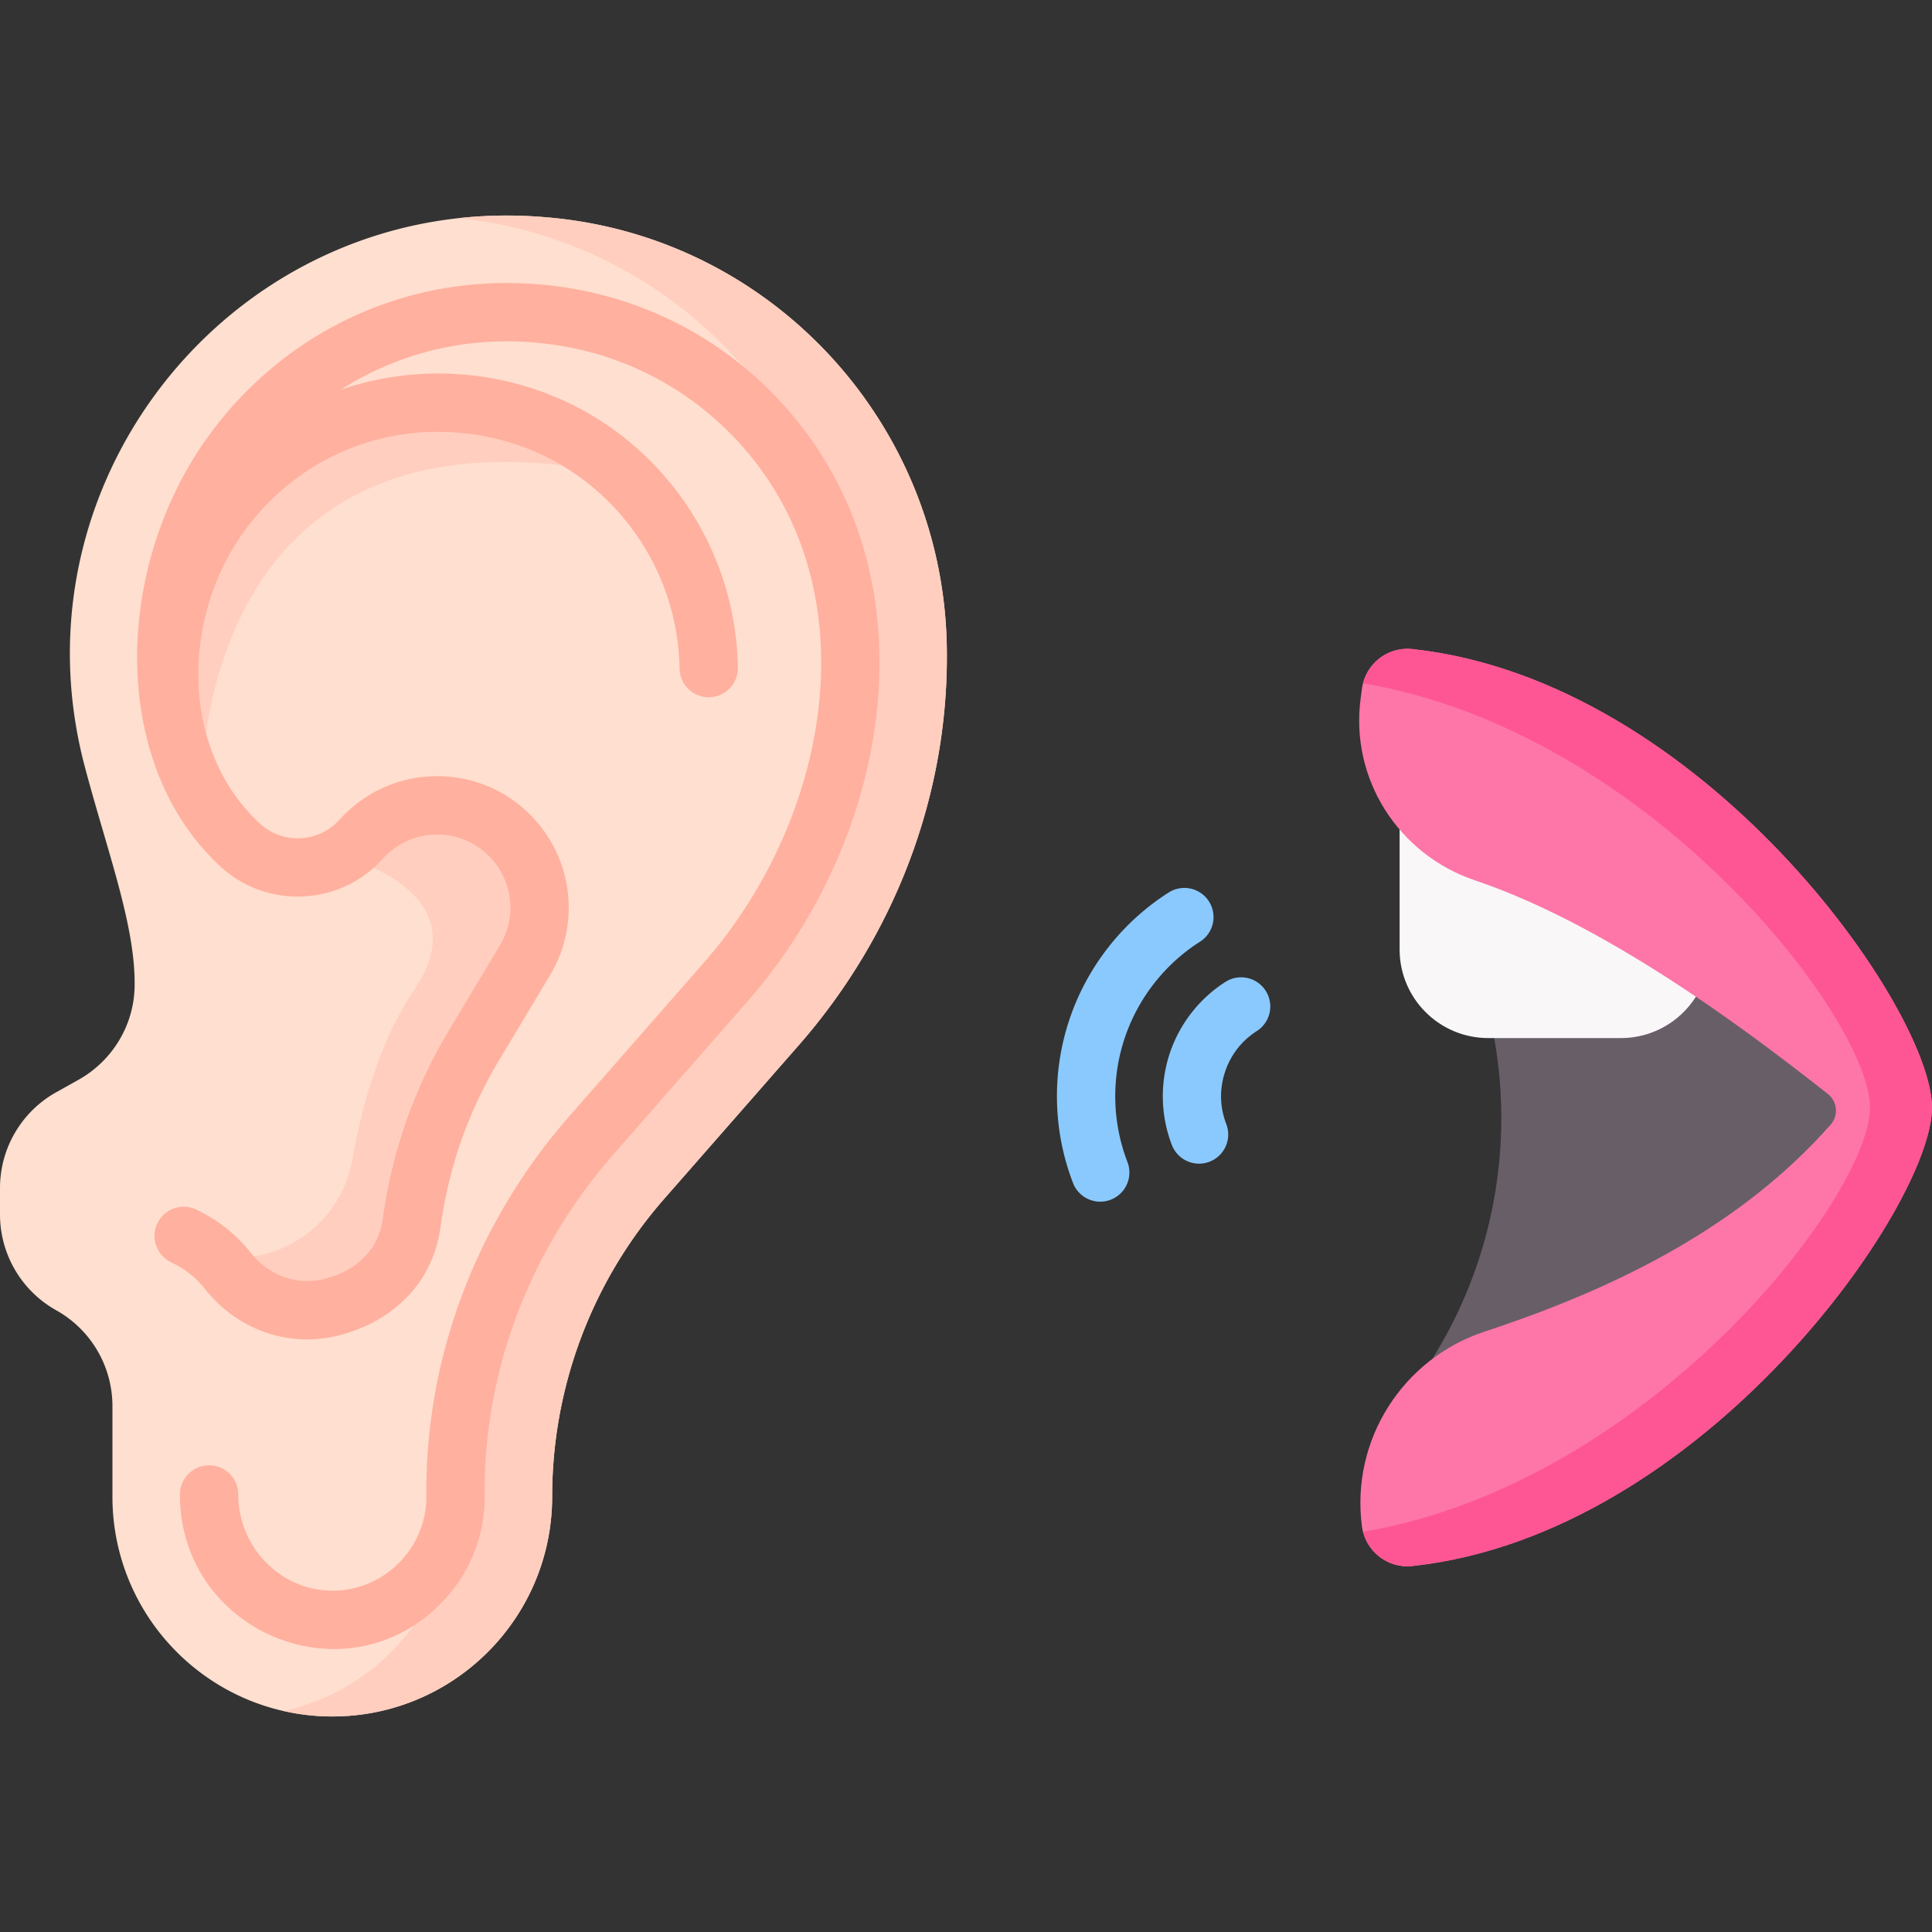<svg viewBox="0 0 512 512" xmlns="http://www.w3.org/2000/svg"><rect x="0" y="0" width="512" height="512" fill="#333333" stroke="none"/><g><path d="M143.013 57.445c.664.049 1.329.102 1.993.158 59.211 5.017 104.922 54.369 105.905 113.784.01.58.016 1.16.02 1.74.248 38.236-14.08 75.136-39.276 103.897l-35.656 40.7a119.718 119.718 0 0 0-29.669 78.891c0 32.18-26.087 58.267-58.267 58.267-32.18 0-58.267-26.087-58.267-58.267V372.63a29.088 29.088 0 0 0-14.898-25.392A29.093 29.093 0 0 1 0 321.844v-6.997a29.088 29.088 0 0 1 14.898-25.392l5.88-3.286c9.008-5.034 14.731-14.46 14.898-24.777.259-15.998-7.114-35.292-13.187-58.151C2.022 126.193 63.51 51.572 143.013 57.445z" fill="#ffdfcf"></path><g fill="#ffcebf"><path d="M250.91 171.387c-.983-59.415-46.694-108.767-105.905-113.784-.664-.056-1.329-.109-1.993-.158-7.317-.54-14.48-.394-21.442.369 58.151 6.027 102.759 54.888 103.73 113.573.01.58.016 1.16.02 1.74.248 38.236-14.08 75.136-39.276 103.897l-35.656 40.7a119.718 119.718 0 0 0-29.669 78.891c0 27.778-19.445 51-45.462 56.838a58.407 58.407 0 0 0 12.805 1.429c32.18 0 58.267-26.087 58.267-58.267a119.725 119.725 0 0 1 29.669-78.891l35.656-40.7c25.196-28.761 39.525-65.661 39.276-103.897-.003-.58-.01-1.16-.02-1.74z" fill="#ffcebf"></path><path d="M90.269 226.835s37.53 8.98 19.556 35.413c-9.344 13.741-14.045 31.269-16.405 44.932-2.951 17.088-19.229 28.611-36.33 25.732l-.396-.067s7.757 10.874 16.875 13.136c0 0 11.666 3.932 22.639-2.806 0 0 16.554-11.4 16.142-35.061 0 0 10.665-35.122 27.418-54.767 0 0 10.266-23.479-9.046-35.483.001-.001-20.184-14.106-40.453 8.971zM53.352 211.237s-3.873-109.786 111.854-85.249c0 0-37.994-38.688-89.949-6.371 0 .001-43.311 22.283-21.905 91.62z" fill="#ffcebf"></path></g><path d="M206.694 106.271c-19.145-20.6-45.15-31.267-72.464-31.267-30.409 0-58.599 13.976-77.339 38.345-27.034 35.152-28.287 88.91 1.607 116.347 12.096 11.104 31.104 10.421 42.369-1.522.444-.327 5.254-6.878 14.706-7.015l.291-.002c5.178 0 10.036 2.011 13.706 5.682a19.372 19.372 0 0 1 2.922 23.689l-13.485 22.492c-9.215 15.372-15.123 32.17-17.558 49.927-1.787 13.034-14.45 15.615-14.631 15.729-7.373 2.279-15.357-.322-20.333-6.628-3.874-4.909-8.755-8.778-14.505-11.496a7.723 7.723 0 0 0-10.287 3.683 7.726 7.726 0 0 0 3.683 10.287c3.625 1.714 6.561 4.035 8.978 7.098 8.963 11.361 23.498 16 37.027 11.82.163-.106 22.177-5.074 25.377-28.393 2.15-15.678 7.365-30.509 15.502-44.08l13.485-22.492a34.803 34.803 0 0 0-5.247-42.561c-6.717-6.719-15.626-10.355-25.15-10.204-16.529.24-25.204 11.489-25.719 11.861-5.501 5.828-14.777 6.164-20.681.743-21.47-19.707-21.164-55.541-3.129-78.994 12.158-15.809 30.418-24.875 50.097-24.875 18.824 0 35.32 7.617 47.079 20.27a63.824 63.824 0 0 1 17.096 42.458 7.727 7.727 0 0 0 7.722 7.599l.131-.001a7.727 7.727 0 0 0 7.598-7.853 79.258 79.258 0 0 0-21.227-52.721c-22.683-24.407-56.466-30.43-84.007-20.908 12.971-8.311 28.092-12.829 43.924-12.829 24.454 0 45.881 9.91 61.145 26.333 35.97 38.706 24.886 99.817-8.796 138.265l-35.656 40.7c-24.776 28.282-38.246 64.022-37.933 100.64.058 6.8-2.586 13.181-7.445 17.969-4.857 4.786-11.314 7.346-18.082 7.173-13.416-.314-24.331-11.746-24.331-25.485a7.726 7.726 0 1 0-15.452 0c0 36.103 43.161 54.493 68.712 29.319 7.865-7.751 12.146-18.088 12.051-29.109-.283-32.821 11.829-64.898 34.104-90.324l35.656-40.7c38.718-44.202 50.203-114.087 8.489-158.97z" fill="#ffb09e"></path><path d="m364.707 210.552 12.247 17.972c26.908 39.486 27.921 91.148 2.582 131.659h56.561l64.855-62.518-31.39-50.389-64.844-30.977z" fill="#685e68"></path><path d="M394.397 275.099h35.156c12.972 0 23.487-10.516 23.487-23.487V215.06h-82.13v36.551c0 12.972 10.516 23.488 23.487 23.488z" fill="#f9f7f8"></path><path d="M512 293.51c0-26.075-60.653-113.135-137.725-121.508-6.57-.714-12.498 3.99-13.355 10.543l-.349 2.672c-2.78 21.268 10.067 41.286 30.398 48.121 37.953 12.759 78.805 45.16 93.392 56.527 2.552 1.989 2.941 5.729.8 8.155-23.238 26.333-55.385 42.919-91.629 54.832-21.86 7.185-35.593 28.808-32.611 51.625.856 6.553 6.785 11.256 13.355 10.543C451.346 406.645 512 319.586 512 293.51z" fill="#fe76a8"></path><path d="M374.275 172.002c-6.068-.659-11.579 3.307-13.062 9.078 75.909 12.842 134.347 88.982 134.347 112.43s-58.438 99.588-134.347 112.429c1.483 5.772 6.994 9.738 13.062 9.078C451.346 406.645 512 319.586 512 293.51s-60.654-113.135-137.725-121.508z" fill="#fe5694"></path><path d="M291.574 318.456a7.728 7.728 0 0 1-7.212-4.951c-5.299-13.757-5.668-29.051-1.04-43.065 4.629-14.015 14.034-26.08 26.484-33.975a7.727 7.727 0 0 1 8.276 13.05c-9.442 5.987-16.574 15.139-20.086 25.771s-3.232 22.232.787 32.664a7.728 7.728 0 0 1-7.209 10.506z" fill="#8ac9fe"></path><path d="M317.766 308.384a7.728 7.728 0 0 1-7.211-4.951c-2.979-7.728-3.186-16.321-.586-24.193s7.883-14.65 14.877-19.086a7.727 7.727 0 0 1 8.276 13.05c-4.043 2.564-6.976 6.327-8.481 10.882-1.504 4.554-1.389 9.323.332 13.791a7.726 7.726 0 0 1-4.432 9.987 7.677 7.677 0 0 1-2.775.52z" fill="#8ac9fe"></path></g></svg>